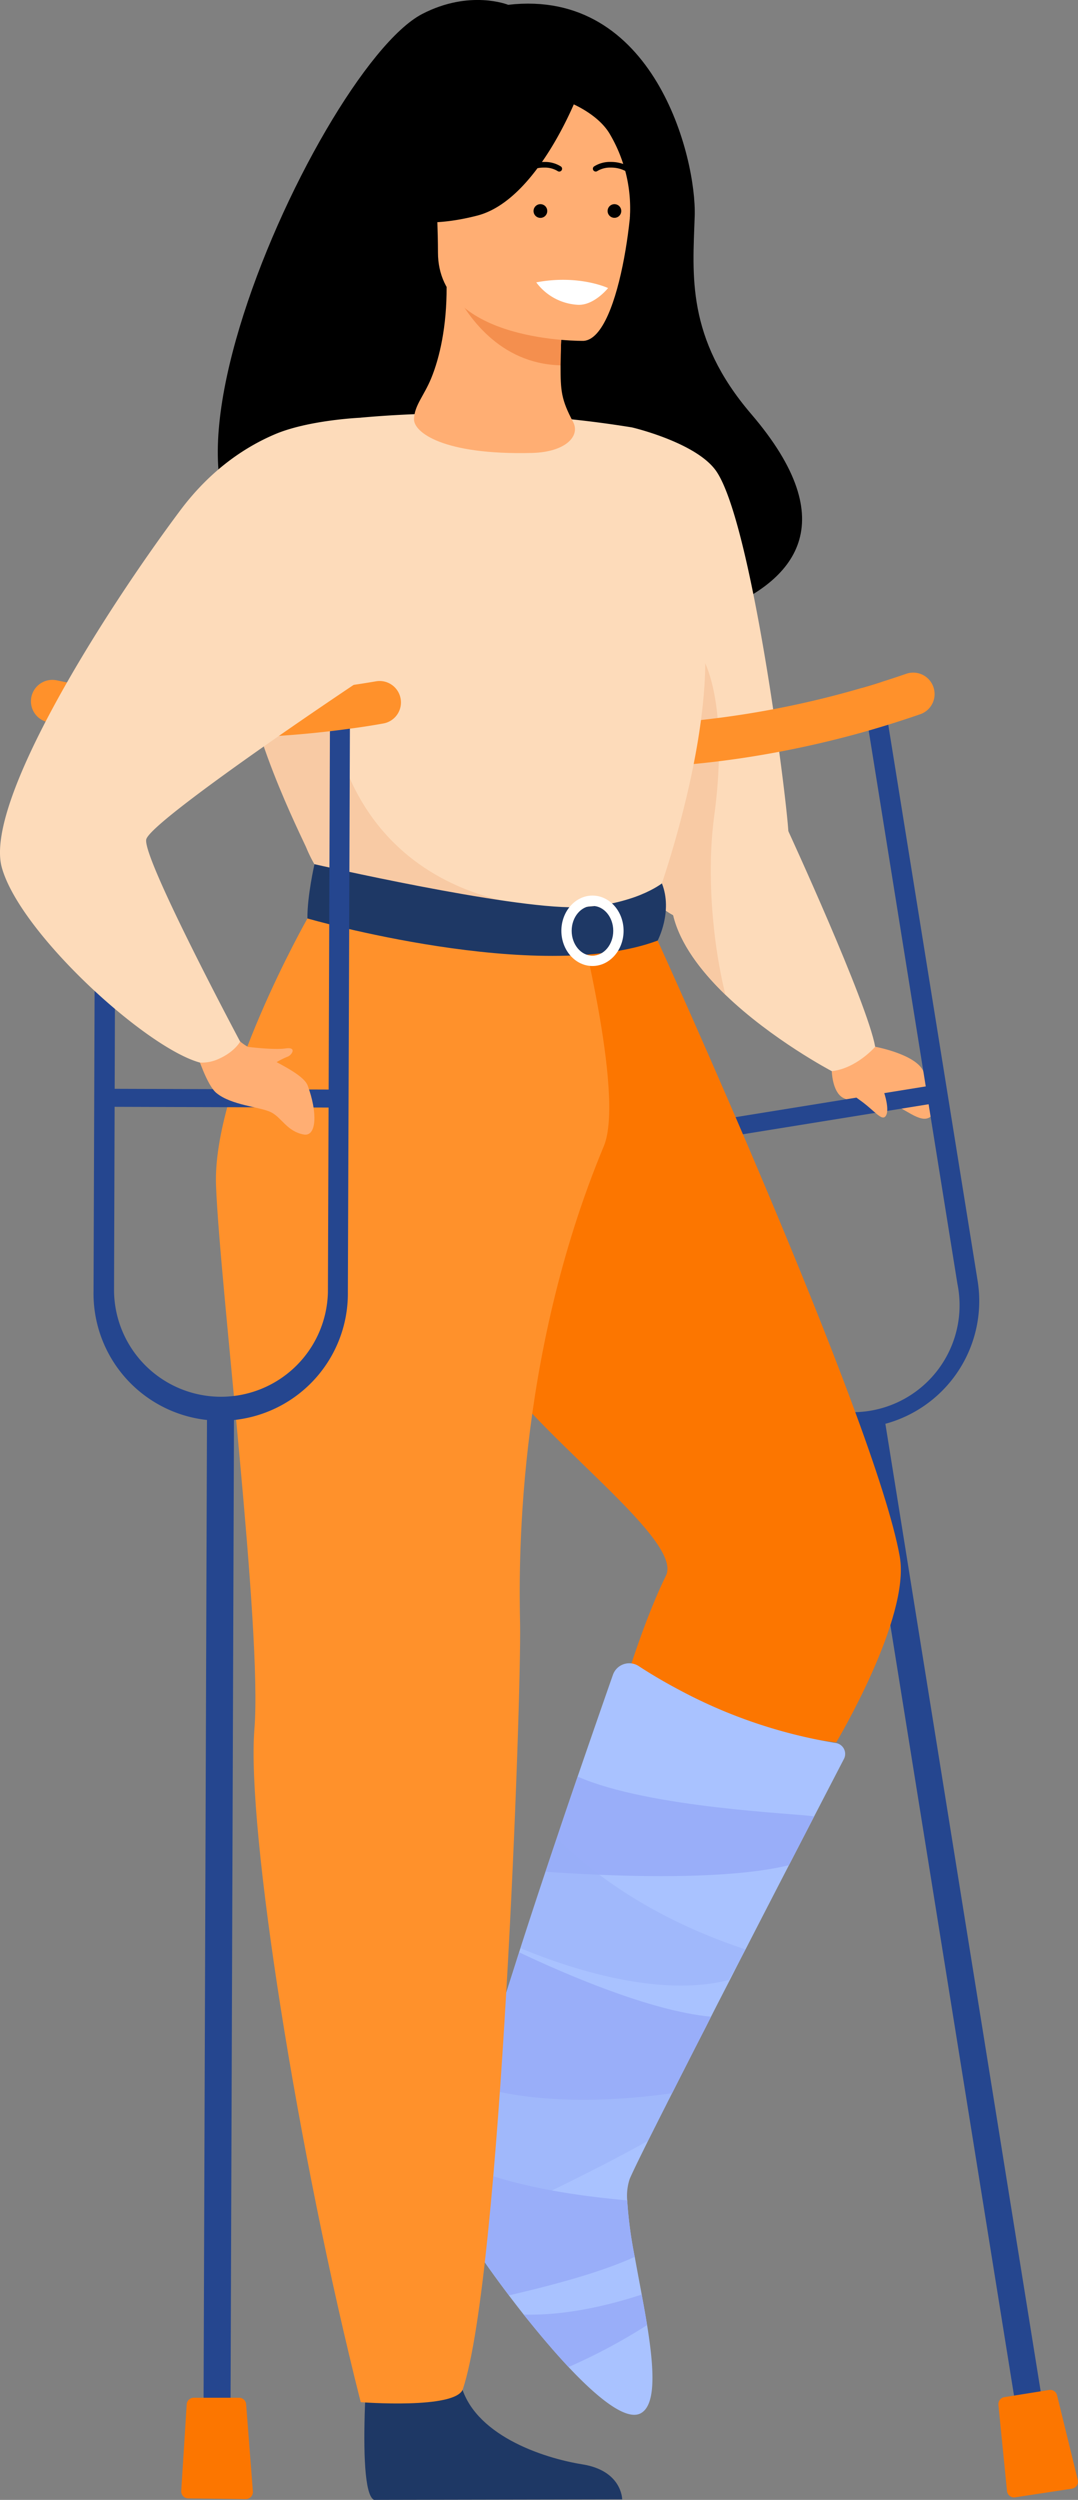 <svg xmlns="http://www.w3.org/2000/svg" viewBox="0 0 353.8 820.35"><rect x="0" y="0" width="353.8" height="820.35" fill="#808080" stroke="none"/><defs><style>.cls-1{fill:#ffae73;}.cls-2{fill:#fddbba;}.cls-3{fill:#f8caa4;}.cls-4{fill:#25468f;}.cls-5{fill:#ff912b;}.cls-6{fill:#fc7600;}.cls-7{fill:#a9c2ff;}.cls-8,.cls-9{fill:#99aef9;}.cls-9{opacity:0.5;}.cls-10{fill:#1e3865;}.cls-11{fill:#fff;}.cls-12{fill:#f48f4e;}</style></defs><g id="Layer_2" data-name="Layer 2"><g id="human"><g id="Layer_1-2" data-name="Layer 1"><path class="cls-1" d="M287.24,343.5s13.24,2.41,15.79,8,5.82,12.21,2.4,14.94-9-3.53-13.93-4.43-11.5.17-14.93-1.82-3.58-8.69-3.58-8.69Z"/><path class="cls-2" d="M287.24,343.51s-6.13,7.1-14.25,8c0,0-19.6-10.29-34.92-25.07h0c-8-7.75-14.9-16.73-17.13-26.12-.08-.29-.14-.6-.21-.9-.64-3.11,5.13-9.25,12.56-14.85,8.83-6.69,20-12.61,25.45-11.8C258.74,272.76,284.61,328.94,287.24,343.51Z"/><path d="M111.79,180.39c-3-5.84,66-26.86,67.14,30.76,0,0,129.38-3.18,67.6-75.3C225.15,110.88,227.35,90.24,228,71S214.67-4,166.78,1.58c0,0-12.54-5.1-28.2,3C103,23.07,23.25,201.64,111.79,180.39Z"/><path class="cls-2" d="M234.17,303.11a53.37,53.37,0,0,1-6.43-.6,20.75,20.75,0,0,1-6.8-2.2c-8.95-4.69-13-15.37-17.43-25.17-2.11-4.68-4.28-9.15-7.09-12.67-8.3-10.41,6.87-50.11,6.87-50.11l4.22-72.08s21.37,5,27.7,14.53c11.5,17.28,22.67,104.37,23.53,118C260.44,299.74,245,303.41,234.17,303.11Z"/><path class="cls-3" d="M238.07,326.43c-8-7.75-14.9-16.73-17.13-26.12-8.95-4.69-13-15.37-17.43-25.17-1.46-31.51,3.73-71,15.06-69.26,16.33,2.47,19.91,31.54,15.88,61.51a133.62,133.62,0,0,0-1.16,17.17,171.91,171.91,0,0,0,.88,18.55A168.37,168.37,0,0,0,238.07,326.43Z"/><path class="cls-4" d="M282.86,225.76l2.25,14,29.13,181.64A35.09,35.09,0,1,1,245,432.5l-6.57,1.05a41.74,41.74,0,1,0,82.43-13.21L291.53,237.82l-2.25-14Z"/><path class="cls-5" d="M306.34,225.46a7,7,0,0,1-4.34,8.93q-5.31,1.83-10.47,3.43-3.24,1-6.42,1.92a327.59,327.59,0,0,1-38.19,8.51,307.89,307.89,0,0,1-31,3.38c-2.39.14-4.63.23-6.69.29-9.63.28-15.39-.1-16.05-.15a7,7,0,1,1,1-14c.14,0,4.76.31,12.79.12,2-.06,4.25-.14,6.69-.26a307,307,0,0,0,69.17-11.87c1.46-.43,2.93-.86,4.41-1.32.67-.21,1.34-.41,2-.63q4-1.26,8.13-2.68A7,7,0,0,1,306.34,225.46Z"/><rect class="cls-4" x="307.81" y="462.02" width="8.86" height="336.86" transform="translate(-95.93 57.43) rotate(-9.12)"/><path class="cls-6" d="M351.83,816.67l-18.67,2.85a2.33,2.33,0,0,1-2.66-2.06l-2.82-28.3a2.33,2.33,0,0,1,1.94-2.52l14.69-2.35a2.31,2.31,0,0,1,2.62,1.74l6.8,27.8A2.32,2.32,0,0,1,351.83,816.67Z"/><rect class="cls-4" x="231.66" y="361.28" width="76.83" height="5.91" transform="matrix(0.99, -0.16, 0.16, 0.99, -54.29, 47.38)"/><path class="cls-6" d="M215.84,308.66s71.42,156.88,79.46,202.13c3.58,20.13-20.86,61-20.86,61l-72.07-10s7.32-26.7,16.2-44.74c6.07-12.34-46-48.15-60.18-73.82-4.26-7.73-20.58-30-20.58-30l31.27-107.07Z"/><path class="cls-7" d="M277.06,577.05c-2.1,4.05-5.56,10.72-9.85,19l-8.27,16c-4.47,8.65-9.34,18.09-14.25,27.65-.43.83-.82,1.59-1.18,2.27l-3.92,7.66c-2.1,4.09-4.19,8.14-6.22,12.14-.52,1-1,2-1.52,3l-3.66,7.14-3.05,6c-.74,1.45-1.47,2.86-2.17,4.26-.53,1.05-1.06,2.08-1.57,3.1-.14.27-.28.53-.41.8s-.26.53-.4.79c-.24.47-.48.94-.71,1.41l-.18.34c-.29.58-.59,1.15-.86,1.72-.05.08-.09.17-.13.25l-2.59,5.12-.22.44-.84,1.68c-.05.09-.09.19-.15.28-.38.77-.76,1.53-1.14,2.27l-1.07,2.14h0c-3.12,6.28-5.29,10.75-6.05,12.57a17.64,17.64,0,0,0-.8,7,138.55,138.55,0,0,0,2.48,18.53c.71,4,1.51,8.15,2.27,12.31.63,3.39,1.25,6.79,1.78,10.07,2.27,14.09,3.08,26.33-2.2,29-4.69,2.34-13.77-4.79-23.57-15.22-2.14-2.28-4.31-4.71-6.47-7.23-2.8-3.24-5.57-6.64-8.26-10-1.65-2.09-3.26-4.19-4.82-6.24-6-7.91-11.19-15.45-14.65-20.9-1.63-2.57-2.87-4.69-3.61-6.14a4.18,4.18,0,0,1-.33-1.22c0-.21-.05-.45-.07-.69v0c0-.48,0-1,0-1.63,0-.18,0-.37,0-.56s0-.23,0-.35l0-.37q.06-.74.15-1.56c0-.27.07-.56.11-.84s.07-.58.13-.89.12-.8.18-1.21c0-.14,0-.27.07-.41s0-.33.08-.49.1-.62.17-.94c.12-.63.24-1.29.37-2a0,0,0,0,1,0,0c.07-.36.15-.74.23-1.12.13-.66.27-1.34.43-2,.73-3.33,1.63-7.06,2.68-11.12.37-1.47.77-3,1.2-4.55.23-.87.48-1.75.72-2.66q.66-2.38,1.37-4.89l.54-1.91.09-.31c.13-.49.28-1,.42-1.48,1.56-5.43,3.27-11.18,5.09-17.12,2.09-6.86,4.33-14,6.63-21.16.41-1.33.84-2.66,1.27-4h0c.13-.43.28-.87.42-1.31,2.7-8.4,5.48-16.86,8.22-25.08,1.24-3.72,2.47-7.42,3.69-11,2.37-7.1,4.69-13.89,6.86-20.22,5-14.52,9.16-26.5,11.65-33.58a5.67,5.67,0,0,1,8.45-2.85c4.6,3,9.12,5.61,13.5,7.92a164.51,164.51,0,0,0,51.26,17.33A3.62,3.62,0,0,1,277.06,577.05Z"/><path class="cls-8" d="M267.21,596.07c-5.71-1-53.94-2.68-77.62-13.06-2.17,6.32-4.48,13.12-6.86,20.21-1.22,3.6-2.45,7.28-3.69,11,5,.36,11.06.73,17.71,1,20.29.85,45.95.83,62.19-3.15Z"/><path class="cls-9" d="M239.22,649.74c-23.22,6-52.92-4-68.4-10.43,2.7-8.41,5.48-16.86,8.22-25.09,1.24-3.72,2.47-7.4,3.69-11a137.33,137.33,0,0,0,14,12c18.89,14.13,37.75,21.06,47.94,24.5C241.94,645.08,240.77,647,239.22,649.74Z"/><path class="cls-9" d="M231.85,664.76l-3.66,7.14-3.05,6c-.74,1.45-1.47,2.86-2.17,4.26-.53,1.05-1.06,2.08-1.57,3.1-.14.27-.28.53-.41.8s-.26.53-.41.79c-.29.59-.59,1.17-.88,1.75s-.59,1.15-.86,1.72c-.05.08-.09.17-.13.25l-2.59,5.12-.22.44-.84,1.68c-.05.09-.09.19-.15.28-.38.77-.76,1.53-1.14,2.27l-1.07,2.14h0c-9.7,5.45-21,11.17-31.53,16.31-11.35,5.54-21.88,10.4-28.76,13.53-1.63-2.57-2.87-4.69-3.61-6.14a4.18,4.18,0,0,1-.33-1.22c0-.21-.05-.45-.07-.69v0c0-.48,0-1,0-1.63,0-.18,0-.37,0-.56s0-.23,0-.35l0-.37q.06-.74.15-1.56c0-.27.07-.56.11-.84s.07-.58.13-.89.12-.8.18-1.21c0-.14,0-.27.07-.41s0-.33.08-.49.1-.62.17-.94c.12-.63.24-1.29.37-2a0,0,0,0,1,0,0c.07-.36.15-.74.23-1.12.13-.66.27-1.34.43-2,.73-3.33,1.63-7.06,2.68-11.12.38-1.47.78-3,1.2-4.55.23-.87.48-1.75.72-2.66q.66-2.38,1.37-4.89l.54-1.91.09-.31c10-.75,22-3.29,34.24-6.61C205.32,674,219.78,669.11,231.85,664.76Z"/><path class="cls-8" d="M212.36,763a187.88,187.88,0,0,1-25.76,13.76c-2.14-2.28-4.31-4.71-6.48-7.23-2.78-3.24-5.56-6.64-8.26-10,14.74.47,30-3.67,38.73-6.55C211.23,756.31,211.84,759.71,212.36,763Z"/><path class="cls-8" d="M233.37,661.8c-.52,1-1,2-1.52,3l-3.66,7.14-3.05,6c-.74,1.45-1.47,2.86-2.17,4.26-.53,1.05-1.06,2.08-1.57,3.1-.14.27-.28.53-.41.8s-.26.53-.4.79h0c-13.69,2-40.94,4.5-63.69-2.15l.09-.31c.13-.49.28-1,.42-1.48,1.56-5.43,3.27-11.18,5.09-17.12,2.09-6.86,4.33-14,6.63-21.16.41-1.33.84-2.66,1.27-4h0C184.56,647.38,213.11,659.92,233.37,661.8Z"/><path class="cls-8" d="M208.31,740.61c-12.07,5.53-29.46,9.88-41.26,12.62-6-7.89-11.19-15.44-14.65-20.88-1.63-2.58-2.87-4.7-3.6-6.15-1-2-.29-7.83,1.57-16.37,20,9,45.92,11.3,55.47,12.25A140,140,0,0,0,208.31,740.61Z"/><path class="cls-10" d="M121.59,761.17s-5.21,56.05,1.15,59.18l81.46-.17s0-9.4-13.08-11.49-36.07-9.75-40-26.81S121.59,761.17,121.59,761.17Z"/><path class="cls-2" d="M84.31,204.86s14.58,69.5,16.53,74c4.9,11.31,10.43,13.15,10.43,13.15L154,302.5l15,3.68L216.5,292s21.6-60.29,12.93-94.23-21.93-57.5-21.93-57.5a357.11,357.11,0,0,0-89.08-3.22Z"/><path class="cls-3" d="M79.94,213.41c0,23.86,19,61,20.9,65.46,4.9,11.31,10.43,13.15,10.43,13.15L154,302.5l30.2-4.77s-75.11,3.65-77.58-81.83Z"/><path class="cls-5" d="M100.9,301.4s-31.25,55.05-30,87.69S86.13,535,83.5,567.38,97.62,706.2,118.39,788.29c0,0,31.29,2.43,33.53-4.31,12.54-37.7,19.23-227.11,18.77-251.11-.33-17-1.77-86.55,27.5-156.79,7-16.86-9.11-78.36-9.11-78.36Z"/><path class="cls-10" d="M217.24,289.89s-9.43,7.46-28.16,7.83c-22.37.45-85.87-14.13-85.87-14.13s-2.41,10.54-2.31,17.81c0,0,75.72,21.85,114.94,7.26C215.84,308.66,220.9,299.14,217.24,289.89Z"/><path class="cls-11" d="M184.24,305.45c0-6.37,4.58-11.56,10.21-11.56s10.21,5.19,10.21,11.56S200.08,317,194.45,317,184.24,311.82,184.24,305.45Zm3.38,0c0,4.5,3.06,8.17,6.83,8.17s6.82-3.67,6.82-8.17-3.06-8.17-6.82-8.17S187.62,300.94,187.62,305.45Z"/><path class="cls-4" d="M108.28,225.81l0,14.15-.66,184a35.1,35.1,0,0,1-70.19-.25L38,240.49l.05-14.17c-2.42-.28-4.64-.55-6.64-.83l-.06,14.21-.65,184a41.74,41.74,0,1,0,83.47.3l.67-184.85.05-14.19Z"/><path class="cls-5" d="M131.49,229.32a7,7,0,0,1-5.72,8.1q-5.55,1-10.89,1.69c-2.25.31-4.46.6-6.65.85a326.87,326.87,0,0,1-39.06,2.22A302.68,302.68,0,0,1,38,240.49c-2.39-.24-4.61-.52-6.65-.79-9.55-1.28-15.17-2.59-15.81-2.75a7,7,0,1,1,3.27-13.65c.14,0,4.64,1.08,12.6,2.19,2,.28,4.22.55,6.64.83a307.21,307.21,0,0,0,70.19-.51c1.51-.19,3-.38,4.56-.59l2.09-.3q4.17-.6,8.45-1.33A7,7,0,0,1,131.49,229.32Z"/><rect class="cls-4" x="67.31" y="461.48" width="8.86" height="336.86" transform="translate(2.25 -0.25) rotate(0.2)"/><path class="cls-6" d="M80.65,820.09l-18.88-.22a2.32,2.32,0,0,1-2.29-2.46L61.28,789a2.31,2.31,0,0,1,2.32-2.17l14.88,0a2.32,2.32,0,0,1,2.3,2.14L83,817.59A2.33,2.33,0,0,1,80.65,820.09Z"/><rect class="cls-4" x="34.82" y="357.43" width="76.83" height="5.91" transform="translate(1.29 -0.26) rotate(0.2)"/><path class="cls-1" d="M74.84,337.3s3.41,3.92,4,4.48c4.16,3.76,20.31,9.47,22.15,14.47,3.26,8.83,2.95,16.81-1.29,16.05-5.52-1-7.21-5.57-10.79-7.33s-13-2.25-17.89-6.3c-3.14-2.58-6.29-12.59-6.29-12.59Z"/><path class="cls-1" d="M81,343.5s8.84,1.12,12.73.55,2,2.28.6,2.73a26.45,26.45,0,0,0-3.72,1.87Z"/><path class="cls-2" d="M118.42,137.07s-17.15.72-28.27,5.47c-9.93,4.25-21,11.7-30.79,24.68-25,33.36-64.72,96-58.76,117.47s47.14,59.1,65,64a13.19,13.19,0,0,0,6.46-1.34c5-2.28,6.76-5.53,6.76-5.53s-32-60-30.83-66.32,77.6-57.45,83.56-60.86S118.42,137.07,118.42,137.07Z"/><path class="cls-1" d="M135.87,137.49c.17-4.51,3.27-7.57,5.64-13.33,2.85-6.93,5.12-17.17,5.07-30l2.15.37,36.1,6.2s-.82,9.87-.85,19.16v.23c0,8.07.2,11,4.09,18.29,2.53,4.79-2.61,9.95-13.43,10.23C145.26,149.38,135.7,141.77,135.87,137.49Z"/><path class="cls-12" d="M184.83,100.72s-.82,9.87-.85,19.16c-20.2-.49-30.88-16.49-35.25-25.36Z"/><path class="cls-1" d="M191.58,111.86s-47.8.79-47.84-29S137.52,33.14,168,31.38,204.5,41,206.93,50.91,204,110.89,191.58,111.86Z"/><path d="M189.81,30.65s-13.09,34.93-33.18,40.1-28.79-.22-28.79-.22a56.9,56.9,0,0,0,18.6-33.6S179.94,14,189.81,30.65Z"/><path d="M186.56,33.49s9.71,3.63,13.7,10.7a48.06,48.06,0,0,1,6.46,27.34s9.87-23.74-1.22-37.18C193.75,20.11,186.56,33.49,186.56,33.49Z"/><path class="cls-1" d="M277.18,353.86s-.3,3.45,4.81,7,7.57,7.5,8.83,5.15-.89-8.82-2-10.73S278.18,351.73,277.18,353.86Z"/><path d="M207.13,57.36A10.12,10.12,0,0,0,200.48,55h0a8,8,0,0,0-4.42,1.12h0a.93.93,0,0,1-1.3-.21h0a.92.92,0,0,1,.21-1.29h0a9.71,9.71,0,0,1,5.51-1.48h0A12,12,0,0,1,208.35,56h0a.92.92,0,0,1,.09,1.3h0a.94.94,0,0,1-.7.32h0a.9.9,0,0,1-.61-.23Z"/><path d="M199.42,69.25A2.24,2.24,0,1,0,201.66,67,2.24,2.24,0,0,0,199.42,69.25Z"/><path d="M171.89,57.36A10.12,10.12,0,0,1,178.54,55h0A8,8,0,0,1,183,56.13h0a.93.93,0,0,0,1.3-.21h0a.92.92,0,0,0-.21-1.29h0a9.71,9.71,0,0,0-5.51-1.48h0A12,12,0,0,0,170.67,56h0a.93.93,0,0,0-.09,1.3h0a1,1,0,0,0,.7.32h0a.88.88,0,0,0,.61-.23Z"/><path d="M179.61,69.25A2.25,2.25,0,1,1,177.36,67,2.24,2.24,0,0,1,179.61,69.25Z"/><path class="cls-11" d="M176,92.66A18.19,18.19,0,0,0,189.33,100c5.47.52,10.24-5.47,10.24-5.47S190,90,176,92.66Z"/></g></g></g></svg>